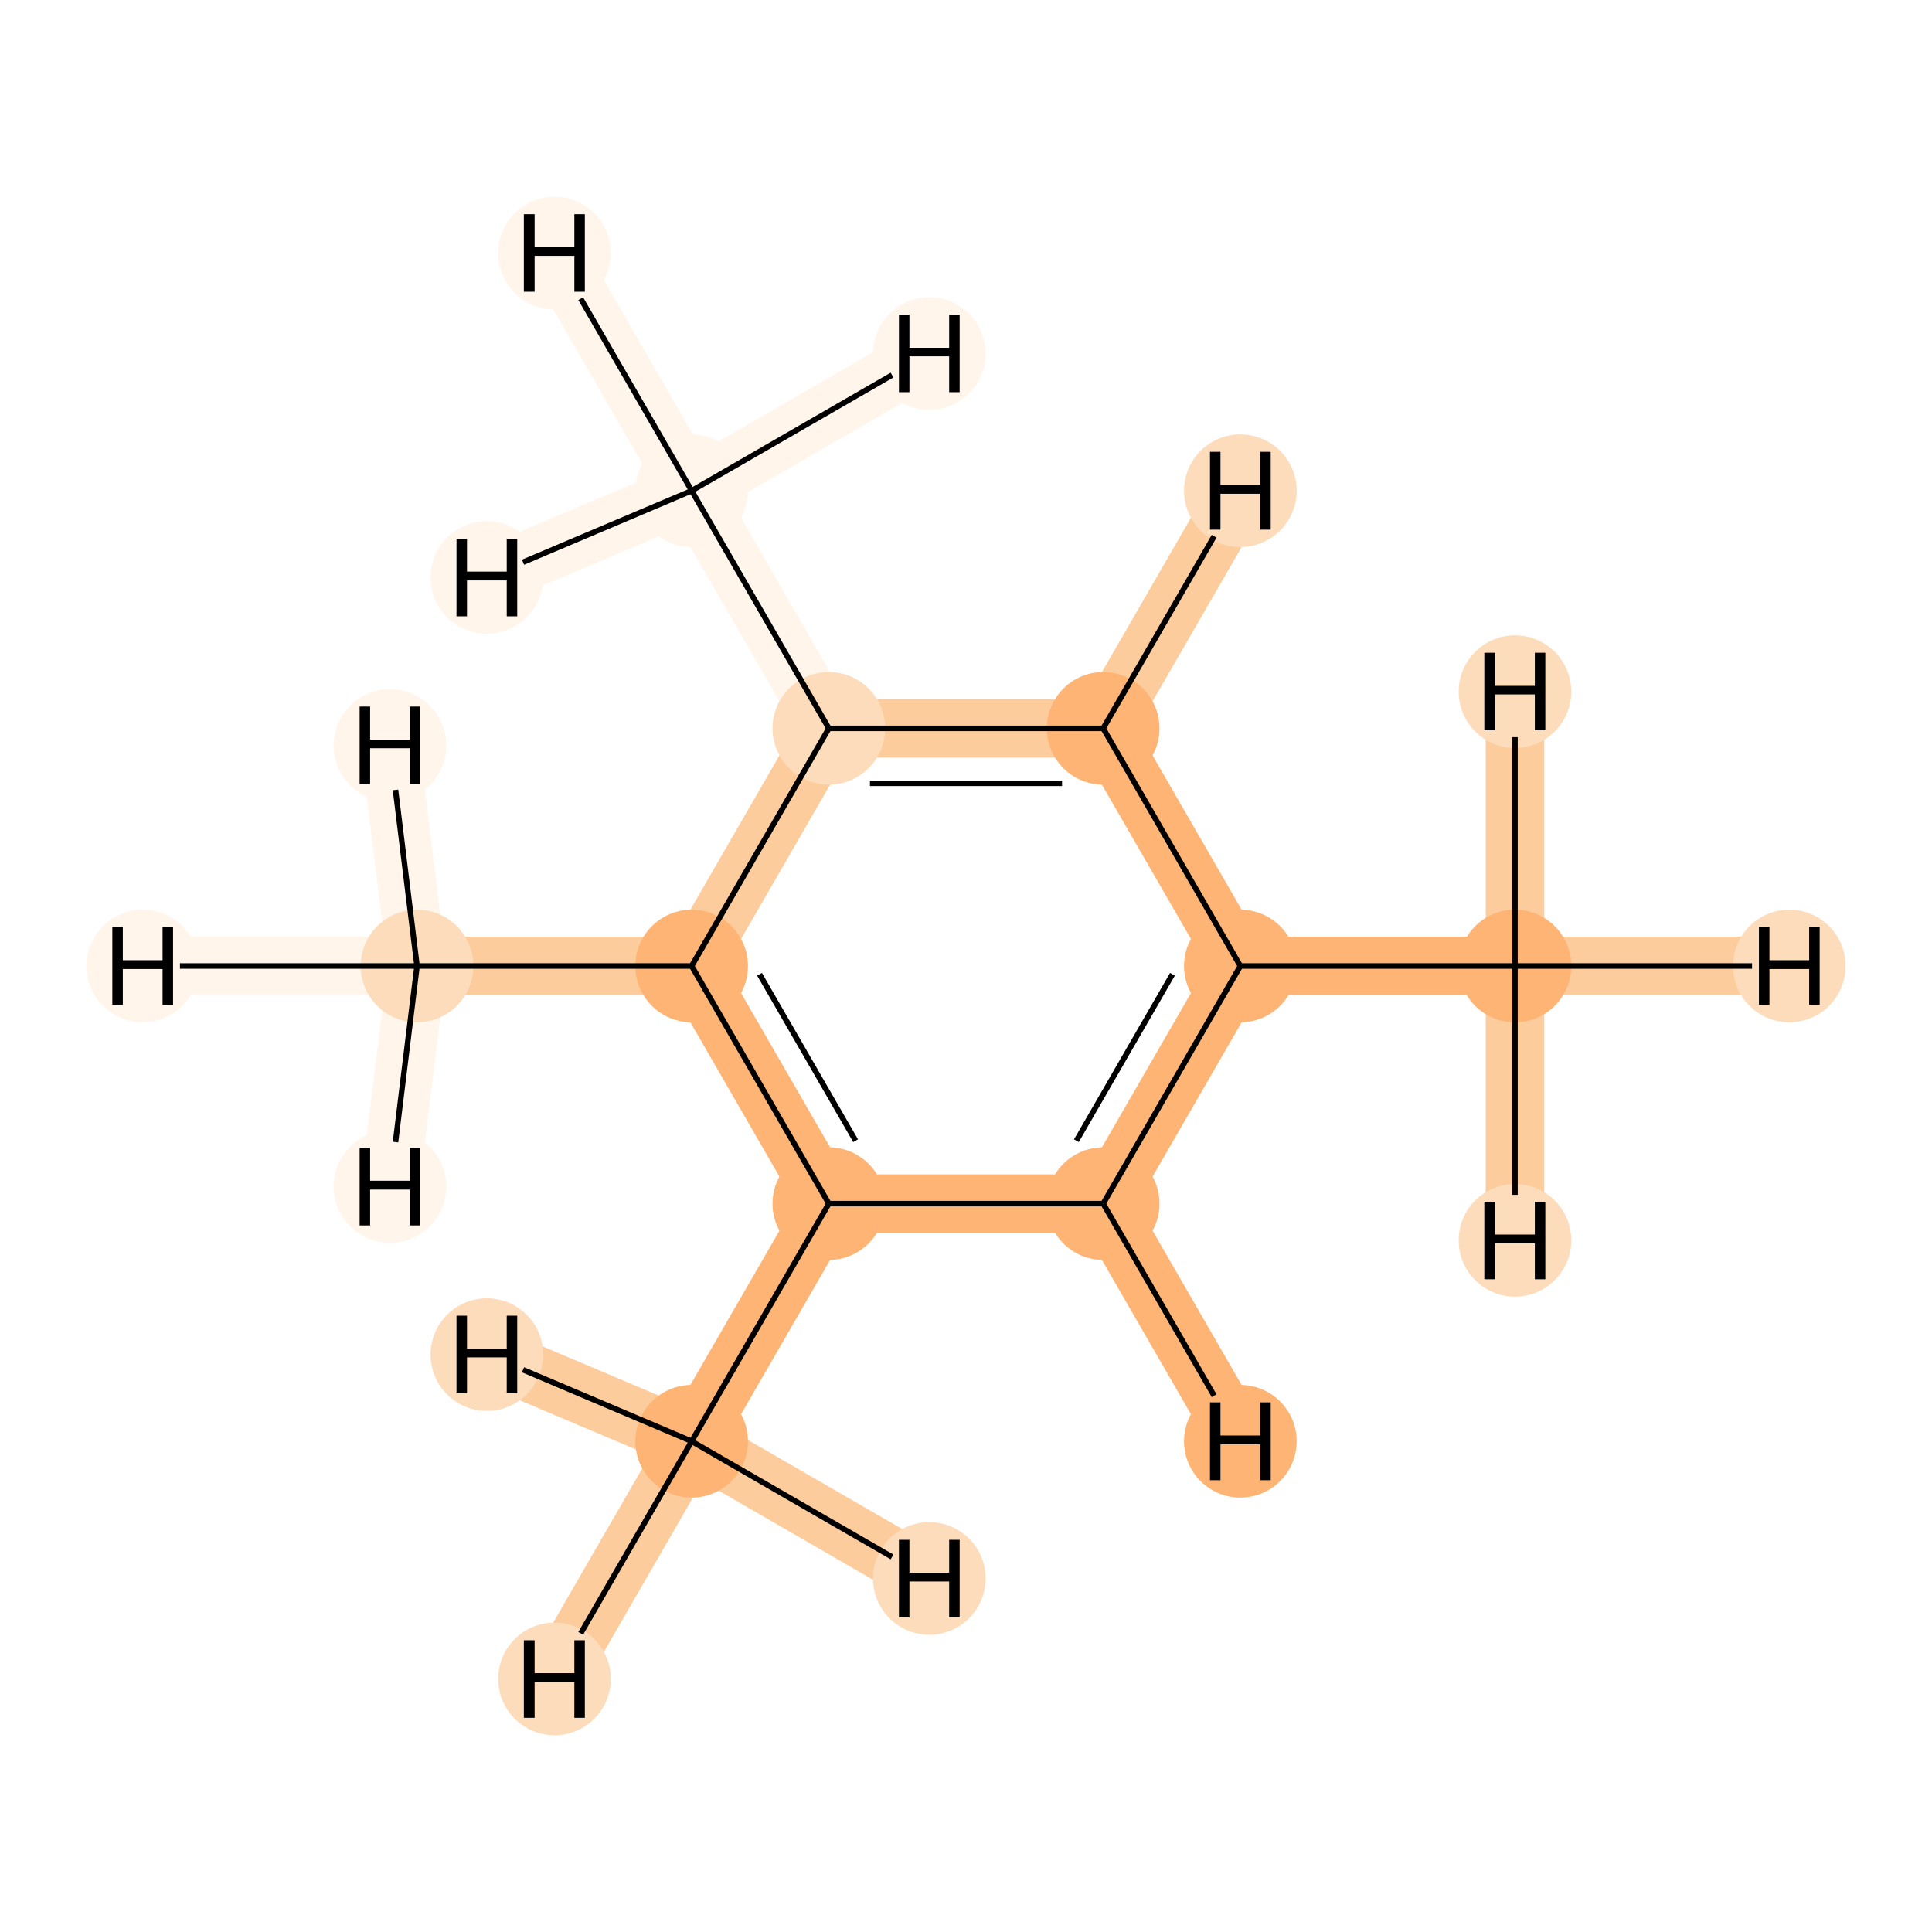 <?xml version='1.0' encoding='iso-8859-1'?>
<svg version='1.1' baseProfile='full'
              xmlns='http://www.w3.org/2000/svg'
                      xmlns:rdkit='http://www.rdkit.org/xml'
                      xmlns:xlink='http://www.w3.org/1999/xlink'
                  xml:space='preserve'
width='700px' height='700px' viewBox='0 0 700 700'>
<!-- END OF HEADER -->
<rect style='opacity:1.0;fill:#FFFFFF;stroke:none' width='700.0' height='700.0' x='0.0' y='0.0'> </rect>
<path d='M 548.9,350.0 L 449.4,350.0' style='fill:none;fill-rule:evenodd;stroke:#FDB474;stroke-width:21.2px;stroke-linecap:butt;stroke-linejoin:miter;stroke-opacity:1' />
<path d='M 548.9,350.0 L 648.3,350.0' style='fill:none;fill-rule:evenodd;stroke:#FDCC9C;stroke-width:21.2px;stroke-linecap:butt;stroke-linejoin:miter;stroke-opacity:1' />
<path d='M 548.9,350.0 L 548.9,449.4' style='fill:none;fill-rule:evenodd;stroke:#FDCC9C;stroke-width:21.2px;stroke-linecap:butt;stroke-linejoin:miter;stroke-opacity:1' />
<path d='M 548.9,350.0 L 548.9,250.6' style='fill:none;fill-rule:evenodd;stroke:#FDCC9C;stroke-width:21.2px;stroke-linecap:butt;stroke-linejoin:miter;stroke-opacity:1' />
<path d='M 449.4,350.0 L 399.7,436.1' style='fill:none;fill-rule:evenodd;stroke:#FDB474;stroke-width:21.2px;stroke-linecap:butt;stroke-linejoin:miter;stroke-opacity:1' />
<path d='M 449.4,350.0 L 399.7,263.9' style='fill:none;fill-rule:evenodd;stroke:#FDB474;stroke-width:21.2px;stroke-linecap:butt;stroke-linejoin:miter;stroke-opacity:1' />
<path d='M 399.7,436.1 L 300.3,436.1' style='fill:none;fill-rule:evenodd;stroke:#FDB474;stroke-width:21.2px;stroke-linecap:butt;stroke-linejoin:miter;stroke-opacity:1' />
<path d='M 399.7,436.1 L 449.4,522.2' style='fill:none;fill-rule:evenodd;stroke:#FDB474;stroke-width:21.2px;stroke-linecap:butt;stroke-linejoin:miter;stroke-opacity:1' />
<path d='M 300.3,436.1 L 250.6,522.2' style='fill:none;fill-rule:evenodd;stroke:#FDB474;stroke-width:21.2px;stroke-linecap:butt;stroke-linejoin:miter;stroke-opacity:1' />
<path d='M 300.3,436.1 L 250.6,350.0' style='fill:none;fill-rule:evenodd;stroke:#FDB474;stroke-width:21.2px;stroke-linecap:butt;stroke-linejoin:miter;stroke-opacity:1' />
<path d='M 250.6,522.2 L 200.9,608.3' style='fill:none;fill-rule:evenodd;stroke:#FDCC9C;stroke-width:21.2px;stroke-linecap:butt;stroke-linejoin:miter;stroke-opacity:1' />
<path d='M 250.6,522.2 L 336.7,571.9' style='fill:none;fill-rule:evenodd;stroke:#FDCC9C;stroke-width:21.2px;stroke-linecap:butt;stroke-linejoin:miter;stroke-opacity:1' />
<path d='M 250.6,522.2 L 176.4,490.8' style='fill:none;fill-rule:evenodd;stroke:#FDCC9C;stroke-width:21.2px;stroke-linecap:butt;stroke-linejoin:miter;stroke-opacity:1' />
<path d='M 250.6,350.0 L 300.3,263.9' style='fill:none;fill-rule:evenodd;stroke:#FDCC9C;stroke-width:21.2px;stroke-linecap:butt;stroke-linejoin:miter;stroke-opacity:1' />
<path d='M 250.6,350.0 L 151.1,350.0' style='fill:none;fill-rule:evenodd;stroke:#FDCC9C;stroke-width:21.2px;stroke-linecap:butt;stroke-linejoin:miter;stroke-opacity:1' />
<path d='M 300.3,263.9 L 399.7,263.9' style='fill:none;fill-rule:evenodd;stroke:#FDCC9C;stroke-width:21.2px;stroke-linecap:butt;stroke-linejoin:miter;stroke-opacity:1' />
<path d='M 300.3,263.9 L 250.6,177.8' style='fill:none;fill-rule:evenodd;stroke:#FFF5EB;stroke-width:21.2px;stroke-linecap:butt;stroke-linejoin:miter;stroke-opacity:1' />
<path d='M 399.7,263.9 L 449.4,177.8' style='fill:none;fill-rule:evenodd;stroke:#FDCC9C;stroke-width:21.2px;stroke-linecap:butt;stroke-linejoin:miter;stroke-opacity:1' />
<path d='M 250.6,177.8 L 200.9,91.7' style='fill:none;fill-rule:evenodd;stroke:#FFF5EB;stroke-width:21.2px;stroke-linecap:butt;stroke-linejoin:miter;stroke-opacity:1' />
<path d='M 250.6,177.8 L 336.7,128.1' style='fill:none;fill-rule:evenodd;stroke:#FFF5EB;stroke-width:21.2px;stroke-linecap:butt;stroke-linejoin:miter;stroke-opacity:1' />
<path d='M 250.6,177.8 L 176.4,209.2' style='fill:none;fill-rule:evenodd;stroke:#FFF5EB;stroke-width:21.2px;stroke-linecap:butt;stroke-linejoin:miter;stroke-opacity:1' />
<path d='M 151.1,350.0 L 51.7,350.0' style='fill:none;fill-rule:evenodd;stroke:#FFF5EB;stroke-width:21.2px;stroke-linecap:butt;stroke-linejoin:miter;stroke-opacity:1' />
<path d='M 151.1,350.0 L 141.3,429.9' style='fill:none;fill-rule:evenodd;stroke:#FFF5EB;stroke-width:21.2px;stroke-linecap:butt;stroke-linejoin:miter;stroke-opacity:1' />
<path d='M 151.1,350.0 L 141.3,270.1' style='fill:none;fill-rule:evenodd;stroke:#FFF5EB;stroke-width:21.2px;stroke-linecap:butt;stroke-linejoin:miter;stroke-opacity:1' />
<ellipse cx='548.9' cy='350.0' rx='19.9' ry='19.9'  style='fill:#FDB474;fill-rule:evenodd;stroke:#FDB474;stroke-width:1.0px;stroke-linecap:butt;stroke-linejoin:miter;stroke-opacity:1' />
<ellipse cx='449.4' cy='350.0' rx='19.9' ry='19.9'  style='fill:#FDB474;fill-rule:evenodd;stroke:#FDB474;stroke-width:1.0px;stroke-linecap:butt;stroke-linejoin:miter;stroke-opacity:1' />
<ellipse cx='399.7' cy='436.1' rx='19.9' ry='19.9'  style='fill:#FDB474;fill-rule:evenodd;stroke:#FDB474;stroke-width:1.0px;stroke-linecap:butt;stroke-linejoin:miter;stroke-opacity:1' />
<ellipse cx='300.3' cy='436.1' rx='19.9' ry='19.9'  style='fill:#FDB474;fill-rule:evenodd;stroke:#FDB474;stroke-width:1.0px;stroke-linecap:butt;stroke-linejoin:miter;stroke-opacity:1' />
<ellipse cx='250.6' cy='522.2' rx='19.9' ry='19.9'  style='fill:#FDB474;fill-rule:evenodd;stroke:#FDB474;stroke-width:1.0px;stroke-linecap:butt;stroke-linejoin:miter;stroke-opacity:1' />
<ellipse cx='250.6' cy='350.0' rx='19.9' ry='19.9'  style='fill:#FDB474;fill-rule:evenodd;stroke:#FDB474;stroke-width:1.0px;stroke-linecap:butt;stroke-linejoin:miter;stroke-opacity:1' />
<ellipse cx='300.3' cy='263.9' rx='19.9' ry='19.9'  style='fill:#FDDCBB;fill-rule:evenodd;stroke:#FDDCBB;stroke-width:1.0px;stroke-linecap:butt;stroke-linejoin:miter;stroke-opacity:1' />
<ellipse cx='399.7' cy='263.9' rx='19.9' ry='19.9'  style='fill:#FDB474;fill-rule:evenodd;stroke:#FDB474;stroke-width:1.0px;stroke-linecap:butt;stroke-linejoin:miter;stroke-opacity:1' />
<ellipse cx='250.6' cy='177.8' rx='19.9' ry='19.9'  style='fill:#FFF5EB;fill-rule:evenodd;stroke:#FFF5EB;stroke-width:1.0px;stroke-linecap:butt;stroke-linejoin:miter;stroke-opacity:1' />
<ellipse cx='151.1' cy='350.0' rx='19.9' ry='19.9'  style='fill:#FDDCBB;fill-rule:evenodd;stroke:#FDDCBB;stroke-width:1.0px;stroke-linecap:butt;stroke-linejoin:miter;stroke-opacity:1' />
<ellipse cx='648.3' cy='350.0' rx='19.9' ry='19.9'  style='fill:#FDDCBB;fill-rule:evenodd;stroke:#FDDCBB;stroke-width:1.0px;stroke-linecap:butt;stroke-linejoin:miter;stroke-opacity:1' />
<ellipse cx='548.9' cy='449.4' rx='19.9' ry='19.9'  style='fill:#FDDCBB;fill-rule:evenodd;stroke:#FDDCBB;stroke-width:1.0px;stroke-linecap:butt;stroke-linejoin:miter;stroke-opacity:1' />
<ellipse cx='548.9' cy='250.6' rx='19.9' ry='19.9'  style='fill:#FDDCBB;fill-rule:evenodd;stroke:#FDDCBB;stroke-width:1.0px;stroke-linecap:butt;stroke-linejoin:miter;stroke-opacity:1' />
<ellipse cx='449.4' cy='522.2' rx='19.9' ry='19.9'  style='fill:#FDB474;fill-rule:evenodd;stroke:#FDB474;stroke-width:1.0px;stroke-linecap:butt;stroke-linejoin:miter;stroke-opacity:1' />
<ellipse cx='200.9' cy='608.3' rx='19.9' ry='19.9'  style='fill:#FDDCBB;fill-rule:evenodd;stroke:#FDDCBB;stroke-width:1.0px;stroke-linecap:butt;stroke-linejoin:miter;stroke-opacity:1' />
<ellipse cx='336.7' cy='571.9' rx='19.9' ry='19.9'  style='fill:#FDDCBB;fill-rule:evenodd;stroke:#FDDCBB;stroke-width:1.0px;stroke-linecap:butt;stroke-linejoin:miter;stroke-opacity:1' />
<ellipse cx='176.4' cy='490.8' rx='19.9' ry='19.9'  style='fill:#FDDCBB;fill-rule:evenodd;stroke:#FDDCBB;stroke-width:1.0px;stroke-linecap:butt;stroke-linejoin:miter;stroke-opacity:1' />
<ellipse cx='449.4' cy='177.8' rx='19.9' ry='19.9'  style='fill:#FDDCBB;fill-rule:evenodd;stroke:#FDDCBB;stroke-width:1.0px;stroke-linecap:butt;stroke-linejoin:miter;stroke-opacity:1' />
<ellipse cx='200.9' cy='91.7' rx='19.9' ry='19.9'  style='fill:#FFF5EB;fill-rule:evenodd;stroke:#FFF5EB;stroke-width:1.0px;stroke-linecap:butt;stroke-linejoin:miter;stroke-opacity:1' />
<ellipse cx='336.7' cy='128.1' rx='19.9' ry='19.9'  style='fill:#FFF5EB;fill-rule:evenodd;stroke:#FFF5EB;stroke-width:1.0px;stroke-linecap:butt;stroke-linejoin:miter;stroke-opacity:1' />
<ellipse cx='176.4' cy='209.2' rx='19.9' ry='19.9'  style='fill:#FFF5EB;fill-rule:evenodd;stroke:#FFF5EB;stroke-width:1.0px;stroke-linecap:butt;stroke-linejoin:miter;stroke-opacity:1' />
<ellipse cx='51.7' cy='350.0' rx='19.9' ry='19.9'  style='fill:#FFF5EB;fill-rule:evenodd;stroke:#FFF5EB;stroke-width:1.0px;stroke-linecap:butt;stroke-linejoin:miter;stroke-opacity:1' />
<ellipse cx='141.3' cy='429.9' rx='19.9' ry='19.9'  style='fill:#FFF5EB;fill-rule:evenodd;stroke:#FFF5EB;stroke-width:1.0px;stroke-linecap:butt;stroke-linejoin:miter;stroke-opacity:1' />
<ellipse cx='141.3' cy='270.1' rx='19.9' ry='19.9'  style='fill:#FFF5EB;fill-rule:evenodd;stroke:#FFF5EB;stroke-width:1.0px;stroke-linecap:butt;stroke-linejoin:miter;stroke-opacity:1' />
<path class='bond-0 atom-0 atom-1' d='M 548.9,350.0 L 449.4,350.0' style='fill:none;fill-rule:evenodd;stroke:#000000;stroke-width:2.0px;stroke-linecap:butt;stroke-linejoin:miter;stroke-opacity:1' />
<path class='bond-10 atom-0 atom-10' d='M 548.9,350.0 L 634.8,350.0' style='fill:none;fill-rule:evenodd;stroke:#000000;stroke-width:2.0px;stroke-linecap:butt;stroke-linejoin:miter;stroke-opacity:1' />
<path class='bond-11 atom-0 atom-11' d='M 548.9,350.0 L 548.9,432.9' style='fill:none;fill-rule:evenodd;stroke:#000000;stroke-width:2.0px;stroke-linecap:butt;stroke-linejoin:miter;stroke-opacity:1' />
<path class='bond-12 atom-0 atom-12' d='M 548.9,350.0 L 548.9,267.1' style='fill:none;fill-rule:evenodd;stroke:#000000;stroke-width:2.0px;stroke-linecap:butt;stroke-linejoin:miter;stroke-opacity:1' />
<path class='bond-1 atom-1 atom-2' d='M 449.4,350.0 L 399.7,436.1' style='fill:none;fill-rule:evenodd;stroke:#000000;stroke-width:2.0px;stroke-linecap:butt;stroke-linejoin:miter;stroke-opacity:1' />
<path class='bond-1 atom-1 atom-2' d='M 424.8,353.0 L 390.0,413.3' style='fill:none;fill-rule:evenodd;stroke:#000000;stroke-width:2.0px;stroke-linecap:butt;stroke-linejoin:miter;stroke-opacity:1' />
<path class='bond-9 atom-7 atom-1' d='M 399.7,263.9 L 449.4,350.0' style='fill:none;fill-rule:evenodd;stroke:#000000;stroke-width:2.0px;stroke-linecap:butt;stroke-linejoin:miter;stroke-opacity:1' />
<path class='bond-2 atom-2 atom-3' d='M 399.7,436.1 L 300.3,436.1' style='fill:none;fill-rule:evenodd;stroke:#000000;stroke-width:2.0px;stroke-linecap:butt;stroke-linejoin:miter;stroke-opacity:1' />
<path class='bond-13 atom-2 atom-13' d='M 399.7,436.1 L 439.9,505.7' style='fill:none;fill-rule:evenodd;stroke:#000000;stroke-width:2.0px;stroke-linecap:butt;stroke-linejoin:miter;stroke-opacity:1' />
<path class='bond-3 atom-3 atom-4' d='M 300.3,436.1 L 250.6,522.2' style='fill:none;fill-rule:evenodd;stroke:#000000;stroke-width:2.0px;stroke-linecap:butt;stroke-linejoin:miter;stroke-opacity:1' />
<path class='bond-4 atom-3 atom-5' d='M 300.3,436.1 L 250.6,350.0' style='fill:none;fill-rule:evenodd;stroke:#000000;stroke-width:2.0px;stroke-linecap:butt;stroke-linejoin:miter;stroke-opacity:1' />
<path class='bond-4 atom-3 atom-5' d='M 310.0,413.3 L 275.2,353.0' style='fill:none;fill-rule:evenodd;stroke:#000000;stroke-width:2.0px;stroke-linecap:butt;stroke-linejoin:miter;stroke-opacity:1' />
<path class='bond-14 atom-4 atom-14' d='M 250.6,522.2 L 210.4,591.8' style='fill:none;fill-rule:evenodd;stroke:#000000;stroke-width:2.0px;stroke-linecap:butt;stroke-linejoin:miter;stroke-opacity:1' />
<path class='bond-15 atom-4 atom-15' d='M 250.6,522.2 L 323.2,564.1' style='fill:none;fill-rule:evenodd;stroke:#000000;stroke-width:2.0px;stroke-linecap:butt;stroke-linejoin:miter;stroke-opacity:1' />
<path class='bond-16 atom-4 atom-16' d='M 250.6,522.2 L 189.5,496.3' style='fill:none;fill-rule:evenodd;stroke:#000000;stroke-width:2.0px;stroke-linecap:butt;stroke-linejoin:miter;stroke-opacity:1' />
<path class='bond-5 atom-5 atom-6' d='M 250.6,350.0 L 300.3,263.9' style='fill:none;fill-rule:evenodd;stroke:#000000;stroke-width:2.0px;stroke-linecap:butt;stroke-linejoin:miter;stroke-opacity:1' />
<path class='bond-8 atom-5 atom-9' d='M 250.6,350.0 L 151.1,350.0' style='fill:none;fill-rule:evenodd;stroke:#000000;stroke-width:2.0px;stroke-linecap:butt;stroke-linejoin:miter;stroke-opacity:1' />
<path class='bond-6 atom-6 atom-7' d='M 300.3,263.9 L 399.7,263.9' style='fill:none;fill-rule:evenodd;stroke:#000000;stroke-width:2.0px;stroke-linecap:butt;stroke-linejoin:miter;stroke-opacity:1' />
<path class='bond-6 atom-6 atom-7' d='M 315.2,283.8 L 384.8,283.8' style='fill:none;fill-rule:evenodd;stroke:#000000;stroke-width:2.0px;stroke-linecap:butt;stroke-linejoin:miter;stroke-opacity:1' />
<path class='bond-7 atom-6 atom-8' d='M 300.3,263.9 L 250.6,177.8' style='fill:none;fill-rule:evenodd;stroke:#000000;stroke-width:2.0px;stroke-linecap:butt;stroke-linejoin:miter;stroke-opacity:1' />
<path class='bond-17 atom-7 atom-17' d='M 399.7,263.9 L 439.9,194.3' style='fill:none;fill-rule:evenodd;stroke:#000000;stroke-width:2.0px;stroke-linecap:butt;stroke-linejoin:miter;stroke-opacity:1' />
<path class='bond-18 atom-8 atom-18' d='M 250.6,177.8 L 210.4,108.2' style='fill:none;fill-rule:evenodd;stroke:#000000;stroke-width:2.0px;stroke-linecap:butt;stroke-linejoin:miter;stroke-opacity:1' />
<path class='bond-19 atom-8 atom-19' d='M 250.6,177.8 L 323.2,135.9' style='fill:none;fill-rule:evenodd;stroke:#000000;stroke-width:2.0px;stroke-linecap:butt;stroke-linejoin:miter;stroke-opacity:1' />
<path class='bond-20 atom-8 atom-20' d='M 250.6,177.8 L 189.5,203.7' style='fill:none;fill-rule:evenodd;stroke:#000000;stroke-width:2.0px;stroke-linecap:butt;stroke-linejoin:miter;stroke-opacity:1' />
<path class='bond-21 atom-9 atom-21' d='M 151.1,350.0 L 65.2,350.0' style='fill:none;fill-rule:evenodd;stroke:#000000;stroke-width:2.0px;stroke-linecap:butt;stroke-linejoin:miter;stroke-opacity:1' />
<path class='bond-22 atom-9 atom-22' d='M 151.1,350.0 L 143.3,413.8' style='fill:none;fill-rule:evenodd;stroke:#000000;stroke-width:2.0px;stroke-linecap:butt;stroke-linejoin:miter;stroke-opacity:1' />
<path class='bond-23 atom-9 atom-23' d='M 151.1,350.0 L 143.3,286.2' style='fill:none;fill-rule:evenodd;stroke:#000000;stroke-width:2.0px;stroke-linecap:butt;stroke-linejoin:miter;stroke-opacity:1' />
<path  class='atom-10' d='M 637.3 335.9
L 641.1 335.9
L 641.1 347.9
L 655.5 347.9
L 655.5 335.9
L 659.3 335.9
L 659.3 364.1
L 655.5 364.1
L 655.5 351.1
L 641.1 351.1
L 641.1 364.1
L 637.3 364.1
L 637.3 335.9
' fill='#000000'/>
<path  class='atom-11' d='M 537.8 435.4
L 541.7 435.4
L 541.7 447.3
L 556.1 447.3
L 556.1 435.4
L 559.9 435.4
L 559.9 463.5
L 556.1 463.5
L 556.1 450.5
L 541.7 450.5
L 541.7 463.5
L 537.8 463.5
L 537.8 435.4
' fill='#000000'/>
<path  class='atom-12' d='M 537.8 236.5
L 541.7 236.5
L 541.7 248.5
L 556.1 248.5
L 556.1 236.5
L 559.9 236.5
L 559.9 264.6
L 556.1 264.6
L 556.1 251.6
L 541.7 251.6
L 541.7 264.6
L 537.8 264.6
L 537.8 236.5
' fill='#000000'/>
<path  class='atom-13' d='M 438.4 508.1
L 442.2 508.1
L 442.2 520.1
L 456.6 520.1
L 456.6 508.1
L 460.4 508.1
L 460.4 536.3
L 456.6 536.3
L 456.6 523.3
L 442.2 523.3
L 442.2 536.3
L 438.4 536.3
L 438.4 508.1
' fill='#000000'/>
<path  class='atom-14' d='M 189.8 594.3
L 193.7 594.3
L 193.7 606.2
L 208.1 606.2
L 208.1 594.3
L 211.9 594.3
L 211.9 622.4
L 208.1 622.4
L 208.1 609.4
L 193.7 609.4
L 193.7 622.4
L 189.8 622.4
L 189.8 594.3
' fill='#000000'/>
<path  class='atom-15' d='M 325.7 557.9
L 329.5 557.9
L 329.5 569.8
L 343.9 569.8
L 343.9 557.9
L 347.7 557.9
L 347.7 586.0
L 343.9 586.0
L 343.9 573.0
L 329.5 573.0
L 329.5 586.0
L 325.7 586.0
L 325.7 557.9
' fill='#000000'/>
<path  class='atom-16' d='M 165.4 476.7
L 169.2 476.7
L 169.2 488.6
L 183.6 488.6
L 183.6 476.7
L 187.4 476.7
L 187.4 504.8
L 183.6 504.8
L 183.6 491.8
L 169.2 491.8
L 169.2 504.8
L 165.4 504.8
L 165.4 476.7
' fill='#000000'/>
<path  class='atom-17' d='M 438.4 163.7
L 442.2 163.7
L 442.2 175.7
L 456.6 175.7
L 456.6 163.7
L 460.4 163.7
L 460.4 191.9
L 456.6 191.9
L 456.6 178.9
L 442.2 178.9
L 442.2 191.9
L 438.4 191.9
L 438.4 163.7
' fill='#000000'/>
<path  class='atom-18' d='M 189.8 77.6
L 193.7 77.6
L 193.7 89.6
L 208.1 89.6
L 208.1 77.6
L 211.9 77.6
L 211.9 105.7
L 208.1 105.7
L 208.1 92.7
L 193.7 92.7
L 193.7 105.7
L 189.8 105.7
L 189.8 77.6
' fill='#000000'/>
<path  class='atom-19' d='M 325.7 114.0
L 329.5 114.0
L 329.5 126.0
L 343.9 126.0
L 343.9 114.0
L 347.7 114.0
L 347.7 142.1
L 343.9 142.1
L 343.9 129.1
L 329.5 129.1
L 329.5 142.1
L 325.7 142.1
L 325.7 114.0
' fill='#000000'/>
<path  class='atom-20' d='M 165.4 195.2
L 169.2 195.2
L 169.2 207.1
L 183.6 207.1
L 183.6 195.2
L 187.4 195.2
L 187.4 223.3
L 183.6 223.3
L 183.6 210.3
L 169.2 210.3
L 169.2 223.3
L 165.4 223.3
L 165.4 195.2
' fill='#000000'/>
<path  class='atom-21' d='M 40.7 335.9
L 44.5 335.9
L 44.5 347.9
L 58.9 347.9
L 58.9 335.9
L 62.7 335.9
L 62.7 364.1
L 58.9 364.1
L 58.9 351.1
L 44.5 351.1
L 44.5 364.1
L 40.7 364.1
L 40.7 335.9
' fill='#000000'/>
<path  class='atom-22' d='M 130.3 415.9
L 134.1 415.9
L 134.1 427.8
L 148.5 427.8
L 148.5 415.9
L 152.3 415.9
L 152.3 444.0
L 148.5 444.0
L 148.5 431.0
L 134.1 431.0
L 134.1 444.0
L 130.3 444.0
L 130.3 415.9
' fill='#000000'/>
<path  class='atom-23' d='M 130.3 256.0
L 134.1 256.0
L 134.1 268.0
L 148.5 268.0
L 148.5 256.0
L 152.3 256.0
L 152.3 284.1
L 148.5 284.1
L 148.5 271.1
L 134.1 271.1
L 134.1 284.1
L 130.3 284.1
L 130.3 256.0
' fill='#000000'/>
</svg>
